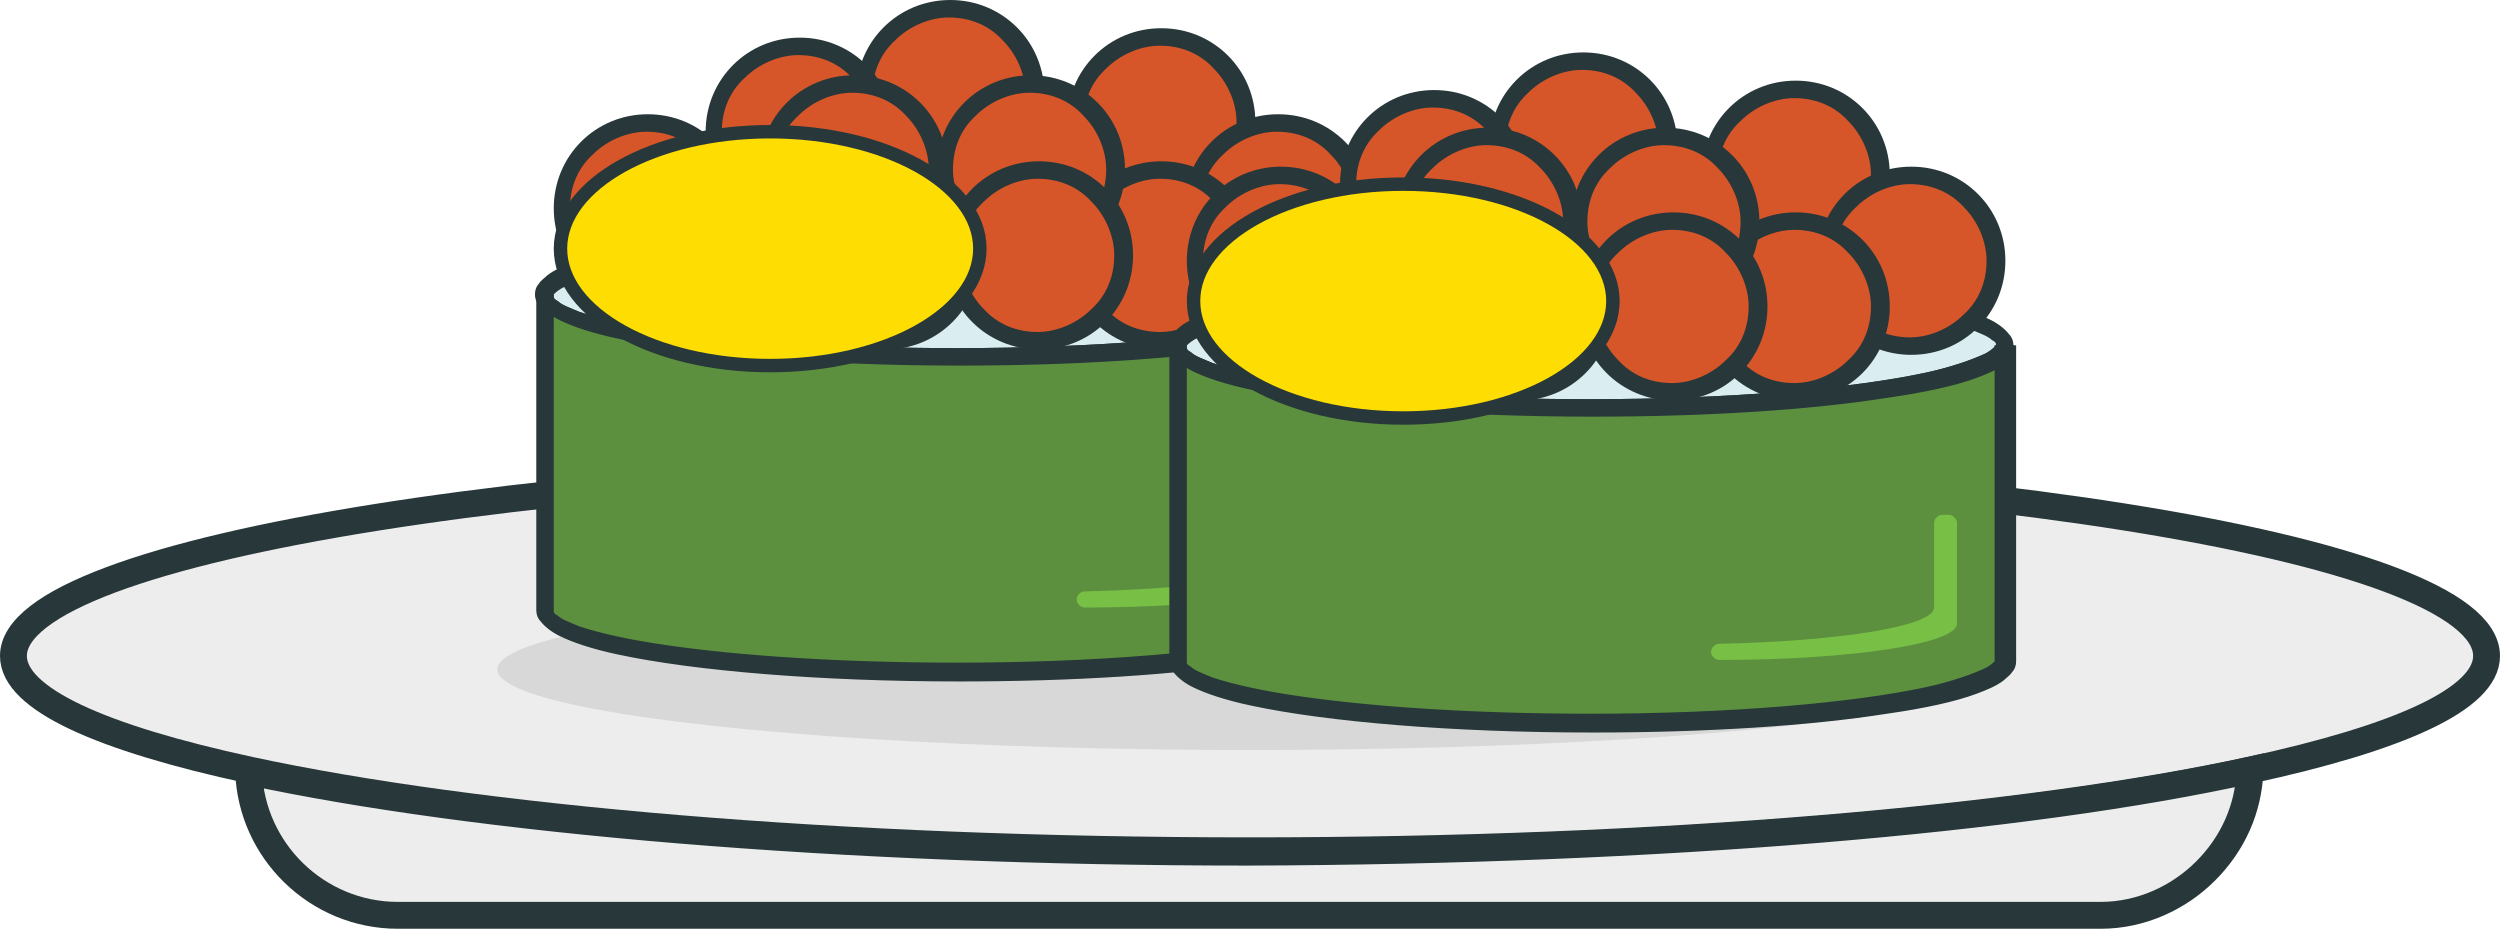 <?xml version="1.0" encoding="utf-8"?>
<!-- Generator: Adobe Illustrator 22.1.0, SVG Export Plug-In . SVG Version: 6.00 Build 0)  -->
<svg version="1.1" id="Layer_1" xmlns="http://www.w3.org/2000/svg" xmlns:xlink="http://www.w3.org/1999/xlink" x="0px" y="0px"
	 viewBox="0 0 186 69.1" style="enable-background:new 0 0 186 69.1;" xml:space="preserve">
<style type="text/css">
	.st0{fill:#EDEDED;stroke:#28373A;stroke-width:2;stroke-miterlimit:10;}
	.st1{fill:#D8D8D8;}
	.st2{fill:#DAEDF1;}
	.st3{fill:#28373A;}
	.st4{fill:#5C903F;}
	.st5{fill:#77C045;}
	.st6{fill:#D65629;}
	.st7{fill:#FEDE02;stroke:#28373A;stroke-miterlimit:10;}
</style>
<g id="plate_2_">
	<path class="st0" d="M185,48.8c0,3.2-6.5,6.1-17.6,8.5c-16.7,3.6-43.8,6-74.4,6c-30.6,0-57.7-2.4-74.4-6C7.5,54.9,1,52,1,48.8
		c0-8,41.2-14.6,92-14.6S185,40.7,185,48.8z"/>
	<path class="st0" d="M167.4,57.3c-0.1,2.9-1.3,5.5-3.3,7.5c-2,2-4.8,3.3-7.8,3.3H29.6c-6,0-10.9-4.8-11.1-10.7
		c16.7,3.6,43.8,6,74.4,6C123.6,63.3,150.7,61,167.4,57.3z"/>
	<ellipse class="st1" cx="93" cy="49.8" rx="56" ry="6"/>
</g>
<g>
	<path class="st2" d="M102,21.9c0,2.5-13.8,4.6-30.8,4.6c-17,0-30.8-2.1-30.8-4.6c0-2.5,13.8-4.6,30.8-4.6
		C88.2,17.3,102,19.3,102,21.9z"/>
	<path class="st3" d="M102,21.9h-0.7c0,0,0,0,0,0.1c-0.1,0.1-0.4,0.4-0.9,0.6c-0.9,0.4-2.3,0.9-4.1,1.3c-5.5,1.2-14.7,2-25.1,2
		c-8.5,0-16.1-0.5-21.6-1.3c-2.8-0.4-5-0.9-6.5-1.4c-0.7-0.3-1.3-0.5-1.6-0.8c-0.2-0.1-0.3-0.2-0.3-0.3c0-0.1,0-0.1,0-0.1
		c0,0,0,0,0-0.1c0.1-0.1,0.4-0.4,0.9-0.6c0.9-0.4,2.3-0.9,4.1-1.3c5.5-1.2,14.7-2,25.1-2c8.5,0,16.1,0.5,21.7,1.3
		c2.8,0.4,5,0.9,6.5,1.4c0.7,0.3,1.3,0.5,1.6,0.8c0.2,0.1,0.3,0.2,0.3,0.3c0,0.1,0,0.1,0,0.1H102h0.7c0-0.3-0.1-0.6-0.3-0.8
		c-0.3-0.4-0.8-0.8-1.4-1.1c-1-0.5-2.5-1-4.4-1.4c-5.6-1.2-14.9-2-25.4-2c-8.5,0-16.2,0.5-21.8,1.4c-2.8,0.4-5.1,0.9-6.7,1.5
		c-0.8,0.3-1.5,0.6-2,1c-0.2,0.2-0.5,0.4-0.6,0.6c-0.2,0.2-0.3,0.5-0.3,0.8c0,0.3,0.1,0.6,0.3,0.8c0.3,0.4,0.8,0.8,1.4,1.1
		c1,0.5,2.5,1,4.4,1.4c5.6,1.2,14.9,2,25.4,2c8.5,0,16.2-0.5,21.9-1.4c2.8-0.4,5.1-0.9,6.7-1.5c0.8-0.3,1.5-0.6,2-1
		c0.2-0.2,0.5-0.4,0.6-0.6c0.2-0.2,0.3-0.5,0.3-0.8H102z"/>
	<path class="st4" d="M102,21.9v23.4c0,2.5-13.8,4.6-30.8,4.6c-17,0-30.8-2.1-30.8-4.6V21.9c0,2.5,13.8,4.6,30.8,4.6
		C88.2,26.5,102,24.4,102,21.9z"/>
	<path class="st3" d="M102,21.9h-0.7v23.4c0,0,0,0,0,0.1c-0.1,0.1-0.4,0.4-0.9,0.6c-0.9,0.4-2.3,0.9-4.1,1.3c-5.5,1.2-14.7,2-25.1,2
		c-8.5,0-16.1-0.5-21.6-1.3c-2.8-0.4-5-0.9-6.5-1.4c-0.7-0.3-1.3-0.5-1.6-0.8c-0.2-0.1-0.3-0.2-0.3-0.3c0-0.1,0-0.1,0-0.1V21.9h-1.3
		c0,0.3,0.1,0.6,0.3,0.8c0.3,0.4,0.8,0.8,1.4,1.1c1,0.5,2.5,1,4.4,1.4c5.6,1.2,14.9,2,25.4,2c8.5,0,16.2-0.5,21.9-1.4
		c2.8-0.4,5.1-0.9,6.7-1.5c0.8-0.3,1.5-0.6,2-1c0.2-0.2,0.5-0.4,0.6-0.6c0.2-0.2,0.3-0.5,0.3-0.8h-1.3H102h-0.7c0,0,0,0,0,0.1
		c-0.1,0.1-0.4,0.4-0.9,0.6c-0.9,0.4-2.3,0.9-4.1,1.3c-5.5,1.2-14.7,2-25.1,2c-8.5,0-16.1-0.5-21.6-1.3c-2.8-0.4-5-0.9-6.5-1.4
		c-0.7-0.3-1.3-0.5-1.6-0.8c-0.2-0.1-0.3-0.2-0.3-0.3c0-0.1,0-0.1,0-0.1h-1.3v23.4c0,0.3,0.1,0.6,0.3,0.8c0.3,0.4,0.8,0.8,1.4,1.1
		c1,0.5,2.5,1,4.4,1.4c5.6,1.2,14.9,2,25.4,2c8.5,0,16.2-0.5,21.9-1.4c2.8-0.4,5.1-0.9,6.7-1.5c0.8-0.3,1.5-0.6,2-1
		c0.2-0.2,0.5-0.4,0.6-0.6c0.2-0.2,0.3-0.5,0.3-0.8V21.9h-1.3H102z"/>
	<path class="st5" d="M97.8,34.4c0.3,0,0.6,0.3,0.6,0.6v7.5c0,1.5-7.9,2.7-17.7,2.7c-0.3,0-0.6-0.3-0.6-0.6c0-0.3,0.3-0.6,0.6-0.6
		c9-0.2,16-1.3,16-2.7V35c0-0.3,0.3-0.6,0.6-0.6H97.8z"/>
	<g>
		<g>
			<circle class="st6" cx="48.1" cy="15.5" r="6.4"/>
			<path class="st3" d="M54.5,15.5h0.7c0-3.9-3.1-7-7-7c-3.9,0-7,3.1-7,7c0,3.9,3.1,7,7,7c3.9,0,7-3.1,7-7H54.5h-0.7
				c0,1.6-0.6,3-1.7,4c-1,1-2.5,1.7-4,1.7c-1.6,0-3-0.6-4-1.7c-1-1-1.7-2.5-1.7-4c0-1.6,0.6-3,1.7-4c1-1,2.5-1.7,4-1.7
				c1.6,0,3,0.6,4,1.7c1,1,1.7,2.5,1.7,4H54.5z"/>
			<circle class="st6" cx="86.4" cy="9.1" r="6.4"/>
			<path class="st3" d="M92.7,9.1h0.7c0-3.9-3.1-7-7-7c-3.9,0-7,3.1-7,7c0,3.9,3.1,7,7,7c3.9,0,7-3.1,7-7H92.7h-0.7
				c0,1.6-0.6,3-1.7,4c-1,1-2.5,1.7-4,1.7c-1.6,0-3-0.6-4-1.7c-1-1-1.7-2.5-1.7-4c0-1.6,0.6-3,1.7-4c1-1,2.5-1.7,4-1.7
				c1.6,0,3,0.6,4,1.7c1,1,1.7,2.5,1.7,4H92.7z"/>
			<circle class="st6" cx="70.6" cy="7" r="6.4"/>
			<path class="st3" d="M77,7h0.7c0-3.9-3.1-7-7-7c-3.9,0-7,3.1-7,7c0,3.9,3.1,7,7,7c3.9,0,7-3.1,7-7H77h-0.7c0,1.6-0.6,3-1.7,4
				c-1,1-2.5,1.7-4,1.7c-1.6,0-3-0.6-4-1.7c-1-1-1.7-2.5-1.7-4c0-1.6,0.6-3,1.7-4c1-1,2.5-1.7,4-1.7c1.6,0,3,0.6,4,1.7
				c1,1,1.7,2.5,1.7,4H77z"/>
			<circle class="st6" cx="59.5" cy="9.8" r="6.4"/>
			<path class="st3" d="M65.8,9.8h0.7c0-3.9-3.1-7-7-7c-3.9,0-7,3.1-7,7c0,3.9,3.1,7,7,7c3.9,0,7-3.1,7-7H65.8h-0.7
				c0,1.6-0.6,3-1.7,4c-1,1-2.5,1.7-4,1.7c-1.6,0-3-0.6-4-1.7c-1-1-1.7-2.5-1.7-4c0-1.6,0.6-3,1.7-4c1-1,2.5-1.7,4-1.7
				c1.6,0,3,0.6,4,1.7c1,1,1.7,2.5,1.7,4H65.8z"/>
			<circle class="st6" cx="95" cy="15.5" r="6.4"/>
			<path class="st3" d="M101.4,15.5h0.7c0-3.9-3.1-7-7-7c-3.9,0-7,3.1-7,7c0,3.9,3.1,7,7,7c3.9,0,7-3.1,7-7H101.4h-0.7
				c0,1.6-0.6,3-1.7,4c-1,1-2.5,1.7-4,1.7c-1.6,0-3-0.6-4-1.7c-1-1-1.7-2.5-1.7-4c0-1.6,0.6-3,1.7-4c1-1,2.5-1.7,4-1.7
				c1.6,0,3,0.6,4,1.7c1,1,1.7,2.5,1.7,4H101.4z"/>
			<circle class="st6" cx="86.4" cy="19" r="6.4"/>
			<path class="st3" d="M92.7,19h0.7c0-3.9-3.1-7-7-7c-3.9,0-7,3.1-7,7c0,3.9,3.1,7,7,7c3.9,0,7-3.1,7-7H92.7h-0.7
				c0,1.6-0.6,3-1.7,4c-1,1-2.5,1.7-4,1.7c-1.6,0-3-0.6-4-1.7c-1-1-1.7-2.5-1.7-4c0-1.6,0.6-3,1.7-4c1-1,2.5-1.7,4-1.7
				c1.6,0,3,0.6,4,1.7c1,1,1.7,2.5,1.7,4H92.7z"/>
			<circle class="st6" cx="63.4" cy="12.6" r="6.4"/>
			<path class="st3" d="M69.8,12.6h0.7c0-3.9-3.1-7-7-7c-3.9,0-7,3.1-7,7c0,3.9,3.1,7,7,7c3.9,0,7-3.1,7-7H69.8h-0.7
				c0,1.6-0.6,3-1.7,4c-1,1-2.5,1.7-4,1.7c-1.6,0-3-0.6-4-1.7c-1-1-1.7-2.5-1.7-4c0-1.6,0.6-3,1.7-4c1-1,2.5-1.7,4-1.7
				c1.6,0,3,0.6,4,1.7c1,1,1.7,2.5,1.7,4H69.8z"/>
			<circle class="st6" cx="76.7" cy="12.6" r="6.4"/>
			<path class="st3" d="M83,12.6h0.7c0-3.9-3.1-7-7-7c-3.9,0-7,3.1-7,7c0,3.9,3.1,7,7,7c3.9,0,7-3.1,7-7H83h-0.7c0,1.6-0.6,3-1.7,4
				c-1,1-2.5,1.7-4,1.7c-1.6,0-3-0.6-4-1.7c-1-1-1.7-2.5-1.7-4c0-1.6,0.6-3,1.7-4c1-1,2.5-1.7,4-1.7c1.6,0,3,0.6,4,1.7
				c1,1,1.7,2.5,1.7,4H83z"/>
			<circle class="st6" cx="54.5" cy="18.5" r="6.4"/>
			<path class="st3" d="M60.8,18.5h0.7c0-3.9-3.1-7-7-7c-3.9,0-7,3.1-7,7c0,3.9,3.1,7,7,7c3.9,0,7-3.1,7-7H60.8h-0.7
				c0,1.6-0.6,3-1.7,4c-1,1-2.5,1.7-4,1.7c-1.6,0-3-0.6-4-1.7c-1-1-1.7-2.5-1.7-4c0-1.6,0.6-3,1.7-4c1-1,2.5-1.7,4-1.7
				c1.6,0,3,0.6,4,1.7c1,1,1.7,2.5,1.7,4H60.8z"/>
			<circle class="st6" cx="77.3" cy="19" r="6.4"/>
			<path class="st3" d="M83.6,19h0.7c0-3.9-3.1-7-7-7c-3.9,0-7,3.1-7,7c0,3.9,3.1,7,7,7c3.9,0,7-3.1,7-7H83.6h-0.7
				c0,1.6-0.6,3-1.7,4c-1,1-2.5,1.7-4,1.7c-1.6,0-3-0.6-4-1.7c-1-1-1.7-2.5-1.7-4c0-1.6,0.6-3,1.7-4c1-1,2.5-1.7,4-1.7
				c1.6,0,3,0.6,4,1.7c1,1,1.7,2.5,1.7,4H83.6z"/>
			<circle class="st6" cx="65.8" cy="19" r="6.4"/>
			<path class="st3" d="M72.2,19h0.7c0-3.9-3.1-7-7-7c-3.9,0-7,3.1-7,7c0,3.9,3.1,7,7,7c3.9,0,7-3.1,7-7H72.2h-0.7
				c0,1.6-0.6,3-1.7,4c-1,1-2.5,1.7-4,1.7c-1.6,0-3-0.6-4-1.7c-1-1-1.7-2.5-1.7-4c0-1.6,0.6-3,1.7-4c1-1,2.5-1.7,4-1.7
				c1.6,0,3,0.6,4,1.7c1,1,1.7,2.5,1.7,4H72.2z"/>
		</g>
		<ellipse class="st7" cx="57.3" cy="18.5" rx="15.6" ry="8.7"/>
	</g>
</g>
<g>
	<path class="st2" d="M149.1,25.7c0,2.5-13.8,4.6-30.8,4.6c-17,0-30.8-2.1-30.8-4.6c0-2.5,13.8-4.6,30.8-4.6
		C135.3,21.1,149.1,23.2,149.1,25.7z"/>
	<path class="st3" d="M149.1,25.7h-0.7c0,0,0,0,0,0.1c-0.1,0.1-0.4,0.4-0.9,0.6c-0.9,0.4-2.3,0.9-4.1,1.3c-5.5,1.2-14.7,2-25.1,2
		c-8.5,0-16.1-0.5-21.6-1.3c-2.8-0.4-5-0.9-6.5-1.4c-0.7-0.3-1.3-0.5-1.6-0.8c-0.2-0.1-0.3-0.2-0.3-0.3c0-0.1,0-0.1,0-0.1
		c0,0,0,0,0-0.1c0.1-0.1,0.4-0.4,0.9-0.6c0.9-0.4,2.3-0.9,4.1-1.3c5.5-1.2,14.7-2,25.1-2c8.5,0,16.1,0.5,21.7,1.3
		c2.8,0.4,5,0.9,6.5,1.4c0.7,0.3,1.3,0.5,1.6,0.8c0.2,0.1,0.3,0.2,0.3,0.3c0,0.1,0,0.1,0,0.1H149.1h0.7c0-0.3-0.1-0.6-0.3-0.8
		c-0.3-0.4-0.8-0.8-1.4-1.1c-1-0.5-2.5-1-4.4-1.4c-5.6-1.2-14.9-2-25.4-2c-8.5,0-16.2,0.5-21.8,1.4c-2.8,0.4-5.1,0.9-6.7,1.5
		c-0.8,0.3-1.5,0.6-2,1c-0.2,0.2-0.5,0.4-0.6,0.6c-0.2,0.2-0.3,0.5-0.3,0.8c0,0.3,0.1,0.6,0.3,0.8c0.3,0.4,0.8,0.8,1.4,1.1
		c1,0.5,2.5,1,4.4,1.4c5.6,1.2,14.9,2,25.4,2c8.5,0,16.2-0.5,21.9-1.4c2.8-0.4,5.1-0.9,6.7-1.5c0.8-0.3,1.5-0.6,2-1
		c0.2-0.2,0.5-0.4,0.6-0.6c0.2-0.2,0.3-0.5,0.3-0.8H149.1z"/>
	<path class="st4" d="M149.1,25.7v23.4c0,2.5-13.8,4.6-30.8,4.6c-17,0-30.8-2.1-30.8-4.6V25.7c0,2.5,13.8,4.6,30.8,4.6
		C135.3,30.3,149.1,28.3,149.1,25.7z"/>
	<path class="st3" d="M149.1,25.7h-0.7v23.4c0,0,0,0,0,0.1c-0.1,0.1-0.4,0.4-0.9,0.6c-0.9,0.4-2.3,0.9-4.1,1.3
		c-5.5,1.2-14.7,2-25.1,2c-8.5,0-16.1-0.5-21.6-1.3c-2.8-0.4-5-0.9-6.5-1.4c-0.7-0.3-1.3-0.5-1.6-0.8c-0.2-0.1-0.3-0.2-0.3-0.3
		c0-0.1,0-0.1,0-0.1V25.7h-1.3c0,0.3,0.1,0.6,0.3,0.8c0.3,0.4,0.8,0.8,1.4,1.1c1,0.5,2.5,1,4.4,1.4c5.6,1.2,14.9,2,25.4,2
		c8.5,0,16.2-0.5,21.9-1.4c2.8-0.4,5.1-0.9,6.7-1.5c0.8-0.3,1.5-0.6,2-1c0.2-0.2,0.5-0.4,0.6-0.6c0.2-0.2,0.3-0.5,0.3-0.8h-1.3
		H149.1h-0.7c0,0,0,0,0,0.1c-0.1,0.1-0.4,0.4-0.9,0.6c-0.9,0.4-2.3,0.9-4.1,1.3c-5.5,1.2-14.7,2-25.1,2c-8.5,0-16.1-0.5-21.6-1.3
		c-2.8-0.4-5-0.9-6.5-1.4c-0.7-0.3-1.3-0.5-1.6-0.8c-0.2-0.1-0.3-0.2-0.3-0.3c0-0.1,0-0.1,0-0.1h-1.3v23.4c0,0.3,0.1,0.6,0.3,0.8
		c0.3,0.4,0.8,0.8,1.4,1.1c1,0.5,2.5,1,4.4,1.4c5.6,1.2,14.9,2,25.4,2c8.5,0,16.2-0.5,21.9-1.4c2.8-0.4,5.1-0.9,6.7-1.5
		c0.8-0.3,1.5-0.6,2-1c0.2-0.2,0.5-0.4,0.6-0.6c0.2-0.2,0.3-0.5,0.3-0.8V25.7h-1.3H149.1z"/>
	<path class="st5" d="M145,38.3c0.3,0,0.6,0.3,0.6,0.6v7.5c0,1.5-7.9,2.7-17.7,2.7c-0.3,0-0.6-0.3-0.6-0.6c0-0.3,0.3-0.6,0.6-0.6
		c9-0.2,16-1.3,16-2.7v-6.3c0-0.3,0.3-0.6,0.6-0.6H145z"/>
	<g>
		<g>
			<circle class="st6" cx="95.2" cy="19.4" r="6.4"/>
			<path class="st3" d="M101.6,19.4h0.7c0-3.9-3.1-7-7-7c-3.9,0-7,3.1-7,7c0,3.9,3.1,7,7,7c3.9,0,7-3.1,7-7H101.6h-0.7
				c0,1.6-0.6,3-1.7,4c-1,1-2.5,1.7-4,1.7c-1.6,0-3-0.6-4-1.7c-1-1-1.7-2.5-1.7-4c0-1.6,0.6-3,1.7-4c1-1,2.5-1.7,4-1.7
				c1.6,0,3,0.6,4,1.7c1,1,1.7,2.5,1.7,4H101.6z"/>
			<circle class="st6" cx="133.5" cy="13" r="6.4"/>
			<path class="st3" d="M139.9,13h0.7c0-3.9-3.1-7-7-7c-3.9,0-7,3.1-7,7c0,3.9,3.1,7,7,7c3.9,0,7-3.1,7-7H139.9h-0.7
				c0,1.6-0.6,3-1.7,4c-1,1-2.5,1.7-4,1.7c-1.6,0-3-0.6-4-1.7c-1-1-1.7-2.5-1.7-4c0-1.6,0.6-3,1.7-4c1-1,2.5-1.7,4-1.7
				c1.6,0,3,0.6,4,1.7c1,1,1.7,2.5,1.7,4H139.9z"/>
			<circle class="st6" cx="117.8" cy="10.9" r="6.4"/>
			<path class="st3" d="M124.1,10.9h0.7c0-3.9-3.1-7-7-7c-3.9,0-7,3.1-7,7c0,3.9,3.1,7,7,7c3.9,0,7-3.1,7-7H124.1h-0.7
				c0,1.6-0.6,3-1.7,4c-1,1-2.5,1.7-4,1.7c-1.6,0-3-0.6-4-1.7c-1-1-1.7-2.5-1.7-4c0-1.6,0.6-3,1.7-4c1-1,2.5-1.7,4-1.7
				c1.6,0,3,0.6,4,1.7c1,1,1.7,2.5,1.7,4H124.1z"/>
			<circle class="st6" cx="106.6" cy="13.7" r="6.4"/>
			<path class="st3" d="M113,13.7h0.7c0-3.9-3.1-7-7-7c-3.9,0-7,3.1-7,7c0,3.9,3.1,7,7,7c3.9,0,7-3.1,7-7H113h-0.7
				c0,1.6-0.6,3-1.7,4c-1,1-2.5,1.7-4,1.7c-1.6,0-3-0.6-4-1.7c-1-1-1.7-2.5-1.7-4c0-1.6,0.6-3,1.7-4c1-1,2.5-1.7,4-1.7
				c1.6,0,3,0.6,4,1.7c1,1,1.7,2.5,1.7,4H113z"/>
			<circle class="st6" cx="142.2" cy="19.4" r="6.4"/>
			<path class="st3" d="M148.5,19.4h0.7c0-3.9-3.1-7-7-7c-3.9,0-7,3.1-7,7c0,3.9,3.1,7,7,7c3.9,0,7-3.1,7-7H148.5h-0.7
				c0,1.6-0.6,3-1.7,4c-1,1-2.5,1.7-4,1.7c-1.6,0-3-0.6-4-1.7c-1-1-1.7-2.5-1.7-4c0-1.6,0.6-3,1.7-4c1-1,2.5-1.7,4-1.7
				c1.6,0,3,0.6,4,1.7c1,1,1.7,2.5,1.7,4H148.5z"/>
			<circle class="st6" cx="133.5" cy="22.8" r="6.4"/>
			<path class="st3" d="M139.9,22.8h0.7c0-3.9-3.1-7-7-7c-3.9,0-7,3.1-7,7c0,3.9,3.1,7,7,7c3.9,0,7-3.1,7-7H139.9h-0.7
				c0,1.6-0.6,3-1.7,4c-1,1-2.5,1.7-4,1.7c-1.6,0-3-0.6-4-1.7c-1-1-1.7-2.5-1.7-4c0-1.6,0.6-3,1.7-4c1-1,2.5-1.7,4-1.7
				c1.6,0,3,0.6,4,1.7c1,1,1.7,2.5,1.7,4H139.9z"/>
			<circle class="st6" cx="110.6" cy="16.5" r="6.4"/>
			<path class="st3" d="M117,16.5h0.7c0-3.9-3.1-7-7-7c-3.9,0-7,3.1-7,7c0,3.9,3.1,7,7,7c3.9,0,7-3.1,7-7H117h-0.7
				c0,1.6-0.6,3-1.7,4c-1,1-2.5,1.7-4,1.7c-1.6,0-3-0.6-4-1.7c-1-1-1.7-2.5-1.7-4c0-1.6,0.6-3,1.7-4c1-1,2.5-1.7,4-1.7
				c1.6,0,3,0.6,4,1.7c1,1,1.7,2.5,1.7,4H117z"/>
			<circle class="st6" cx="123.8" cy="16.5" r="6.4"/>
			<path class="st3" d="M130.2,16.5h0.7c0-3.9-3.1-7-7-7c-3.9,0-7,3.1-7,7c0,3.9,3.1,7,7,7c3.9,0,7-3.1,7-7H130.2h-0.7
				c0,1.6-0.6,3-1.7,4c-1,1-2.5,1.7-4,1.7c-1.6,0-3-0.6-4-1.7c-1-1-1.7-2.5-1.7-4c0-1.6,0.6-3,1.7-4c1-1,2.5-1.7,4-1.7
				c1.6,0,3,0.6,4,1.7c1,1,1.7,2.5,1.7,4H130.2z"/>
			<circle class="st6" cx="101.6" cy="22.4" r="6.4"/>
			<path class="st3" d="M108,22.4h0.7c0-3.9-3.1-7-7-7c-3.9,0-7,3.1-7,7c0,3.9,3.1,7,7,7c3.9,0,7-3.1,7-7H108h-0.7
				c0,1.6-0.6,3-1.7,4c-1,1-2.5,1.7-4,1.7c-1.6,0-3-0.6-4-1.7c-1-1-1.7-2.5-1.7-4c0-1.6,0.6-3,1.7-4c1-1,2.5-1.7,4-1.7
				c1.6,0,3,0.6,4,1.7c1,1,1.7,2.5,1.7,4H108z"/>
			<circle class="st6" cx="124.4" cy="22.8" r="6.4"/>
			<path class="st3" d="M130.8,22.8h0.7c0-3.9-3.1-7-7-7c-3.9,0-7,3.1-7,7c0,3.9,3.1,7,7,7c3.9,0,7-3.1,7-7H130.8h-0.7
				c0,1.6-0.6,3-1.7,4c-1,1-2.5,1.7-4,1.7c-1.6,0-3-0.6-4-1.7c-1-1-1.7-2.5-1.7-4c0-1.6,0.6-3,1.7-4c1-1,2.5-1.7,4-1.7
				c1.6,0,3,0.6,4,1.7c1,1,1.7,2.5,1.7,4H130.8z"/>
			<circle class="st6" cx="113" cy="22.8" r="6.4"/>
			<path class="st3" d="M119.3,22.8h0.7c0-3.9-3.1-7-7-7c-3.9,0-7,3.1-7,7c0,3.9,3.1,7,7,7c3.9,0,7-3.1,7-7H119.3h-0.7
				c0,1.6-0.6,3-1.7,4c-1,1-2.5,1.7-4,1.7c-1.6,0-3-0.6-4-1.7c-1-1-1.7-2.5-1.7-4c0-1.6,0.6-3,1.7-4c1-1,2.5-1.7,4-1.7
				c1.6,0,3,0.6,4,1.7c1,1,1.7,2.5,1.7,4H119.3z"/>
		</g>
		<ellipse class="st7" cx="104.4" cy="22.4" rx="15.6" ry="8.7"/>
	</g>
</g>
</svg>
